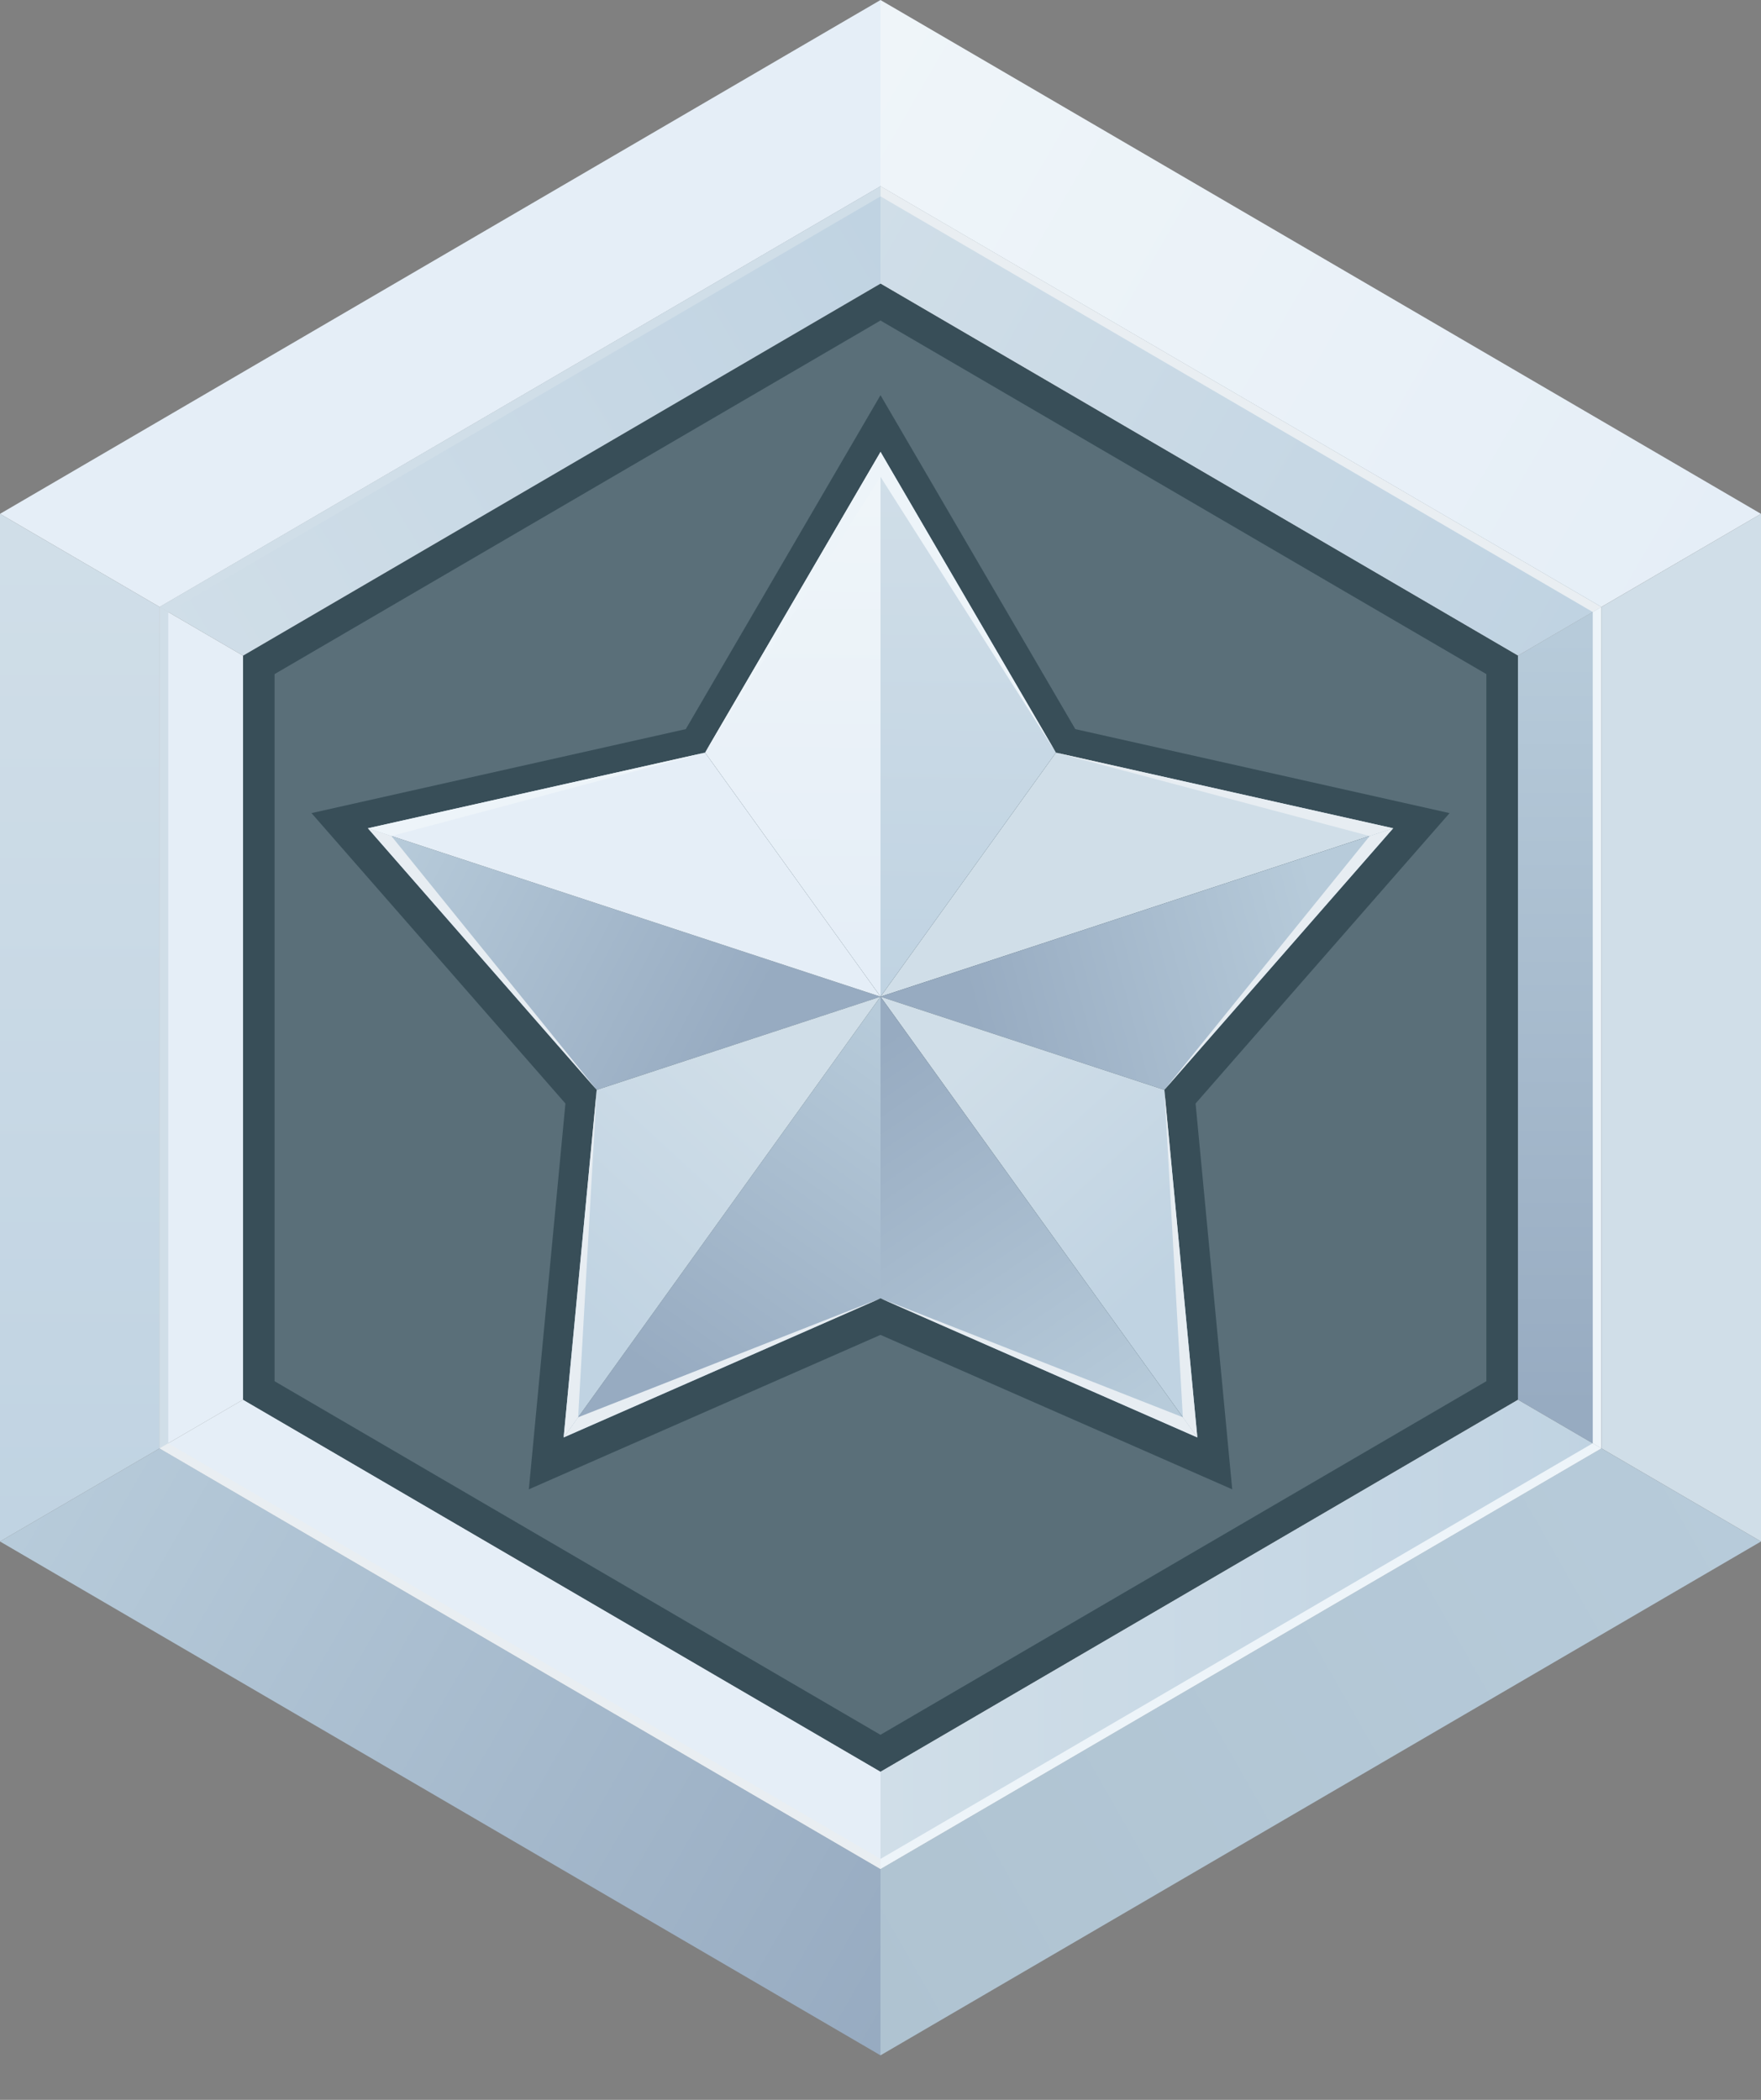 <svg width="26" height="31" viewBox="0 0 26 31" fill="none" xmlns="http://www.w3.org/2000/svg">
<rect x="0" y="0" width="26" height="31" fill="#808080" stroke="none"/>
<g clip-path="url(#clip0_358_2062)">
<path d="M13 0V2.75L23.643 8.961L26 7.586L13 0Z" fill="url(#paint0_linear_358_2062)"/>
<path d="M0 7.586L2.357 8.961L13 2.75V0L0 7.586Z" fill="url(#paint1_linear_358_2062)"/>
<path d="M26 7.586L23.644 8.961V21.382L26 22.757V7.586Z" fill="url(#paint2_linear_358_2062)"/>
<path d="M0 22.757L2.357 21.382V8.961L0 7.586V22.757Z" fill="url(#paint3_linear_358_2062)"/>
<path d="M26 22.757L23.643 21.382L13 27.592V30.343L26 22.757Z" fill="url(#paint4_linear_358_2062)"/>
<path d="M13 30.343V27.592L2.357 21.382L0 22.757L13 30.343Z" fill="url(#paint5_linear_358_2062)"/>
<path d="M2.356 21.382L3.589 20.663L3.589 9.68L2.356 8.961V21.382Z" fill="url(#paint6_linear_358_2062)"/>
<path d="M13 27.592V26.154L3.589 20.663L2.356 21.382L13 27.592Z" fill="url(#paint7_linear_358_2062)"/>
<path d="M23.644 21.382L22.411 20.663L13 26.154L13 27.592L23.644 21.382Z" fill="url(#paint8_linear_358_2062)"/>
<path d="M23.643 8.96L22.411 9.68V20.663L23.643 21.382V8.96Z" fill="url(#paint9_linear_358_2062)"/>
<path d="M13 2.75V4.188L22.411 9.68L23.643 8.961L13 2.75Z" fill="url(#paint10_linear_358_2062)"/>
<path d="M3.589 20.663V9.68L13 4.189L22.411 9.68L22.41 20.662L12.999 26.154L3.589 20.663Z" fill="#5A6F79"/>
<path opacity="0.5" d="M13 19.707L7.808 21.987L8.348 16.291L4.599 12.004L10.125 10.764L13 5.834L15.876 10.764L21.402 12.004L17.652 16.291L18.193 21.987L13 19.707Z" fill="#162F38"/>
<path d="M2.356 8.961L3.589 9.68L13 4.188V2.75L2.356 8.961Z" fill="url(#paint11_linear_358_2062)"/>
<path d="M20.569 12.228L13 14.714L15.59 11.111L20.569 12.228Z" fill="url(#paint12_linear_358_2062)"/>
<path d="M17.191 16.09L13 14.714L20.569 12.228L17.191 16.09Z" fill="url(#paint13_linear_358_2062)"/>
<path d="M13.001 6.671V14.714L10.41 11.111L13.001 6.671Z" fill="url(#paint14_linear_358_2062)"/>
<path d="M15.59 11.111L13 14.714V6.671L15.59 11.111Z" fill="url(#paint15_linear_358_2062)"/>
<path d="M5.432 12.228L13.001 14.714L8.81 16.09L5.432 12.228Z" fill="url(#paint16_linear_358_2062)"/>
<path d="M10.41 11.111L13.001 14.714L5.432 12.228L10.41 11.111Z" fill="url(#paint17_linear_358_2062)"/>
<path d="M8.322 21.221L13 14.714V19.167L8.322 21.221Z" fill="url(#paint18_linear_358_2062)"/>
<path d="M8.81 16.09L13 14.714L8.322 21.221L8.81 16.09Z" fill="url(#paint19_linear_358_2062)"/>
<path d="M17.678 21.221L13 14.714L17.191 16.09L17.678 21.221Z" fill="url(#paint20_linear_358_2062)"/>
<path opacity="0.5" d="M13 4.188L3.589 9.68V20.663L13 26.154L22.411 20.663V9.68L13 4.188ZM21.945 20.391L12.999 25.611L4.054 20.391V9.952L13 4.732L21.945 9.952L21.945 20.391Z" fill="#162F38"/>
<path d="M20.569 12.228L20.222 12.342L15.59 11.111L20.569 12.228Z" fill="#E7EDF2"/>
<path d="M17.191 16.09L20.569 12.228L20.223 12.342L17.191 16.09Z" fill="#E7EDF2"/>
<path d="M13.001 6.671V7.039L10.41 11.111L13.001 6.671Z" fill="#EDF4F9"/>
<path d="M15.59 11.111L13 6.671V7.039L15.59 11.111Z" fill="#EDF4F9"/>
<path d="M5.432 12.228L5.778 12.342L8.81 16.09L5.432 12.228Z" fill="#E7EDF2"/>
<path d="M10.41 11.111L5.432 12.228L5.778 12.342L10.41 11.111Z" fill="#EDF4F9"/>
<path d="M8.322 21.221L8.536 20.923L13 19.168L8.322 21.221Z" fill="#E7EDF2"/>
<path d="M8.81 16.09L8.322 21.221L8.536 20.923L8.81 16.09Z" fill="#E7EDF2"/>
<path d="M17.678 21.221L13 19.167V14.714L17.678 21.221Z" fill="url(#paint21_linear_358_2062)"/>
<path d="M17.678 21.221L17.464 20.923L17.191 16.09L17.678 21.221Z" fill="#E7EDF2"/>
<path d="M13 19.168L17.678 21.221L17.464 20.923L13 19.168Z" fill="#E7EDF2"/>
<path d="M13 27.443V27.592L23.643 21.382L23.516 21.307L13 27.443Z" fill="#EDF4F9"/>
<path d="M23.516 21.307L23.643 21.382V8.961L23.516 9.035V21.307Z" fill="#EDF4F9"/>
<path d="M23.516 9.035L23.643 8.961L13 2.75V2.899L23.516 9.035Z" fill="#E9EEF2"/>
<path d="M13.001 2.899V2.75L2.357 8.961L2.485 9.035L13.001 2.899Z" fill="#D0DEE8"/>
<path d="M2.484 9.035L2.357 8.961L2.356 21.382L2.484 21.307V9.035Z" fill="#D0DEE8"/>
<path d="M2.484 21.307L2.356 21.382L13 27.592V27.443L2.484 21.307Z" fill="#E9EEF2"/>
</g>
<defs>
<linearGradient id="paint0_linear_358_2062" x1="12.526" y1="1.042" x2="25.335" y2="8.461" gradientUnits="userSpaceOnUse">
<stop stop-color="#EFF5F9"/>
<stop offset="1" stop-color="#E5EEF7"/>
</linearGradient>
<linearGradient id="paint1_linear_358_2062" x1="0.51" y1="8.649" x2="13.541" y2="1.231" gradientUnits="userSpaceOnUse">
<stop stop-color="#E5EEF7"/>
<stop offset="1" stop-color="#E5EEF7"/>
</linearGradient>
<linearGradient id="paint2_linear_358_2062" x1="24.822" y1="7.73" x2="24.822" y2="22.492" gradientUnits="userSpaceOnUse">
<stop stop-color="#D0DEE8"/>
<stop offset="1" stop-color="#D0DEE8"/>
</linearGradient>
<linearGradient id="paint3_linear_358_2062" x1="1.178" y1="7.955" x2="1.178" y2="22.762" gradientUnits="userSpaceOnUse">
<stop stop-color="#D0DEE8"/>
<stop offset="1" stop-color="#C0D3E2"/>
</linearGradient>
<linearGradient id="paint4_linear_358_2062" x1="25.49" y1="21.694" x2="12.459" y2="29.112" gradientUnits="userSpaceOnUse">
<stop stop-color="#B7CBDA"/>
<stop offset="1" stop-color="#AFC3D1"/>
</linearGradient>
<linearGradient id="paint5_linear_358_2062" x1="13.474" y1="29.301" x2="0.665" y2="21.882" gradientUnits="userSpaceOnUse">
<stop stop-color="#97ABC1"/>
<stop offset="1" stop-color="#B7CBDA"/>
</linearGradient>
<linearGradient id="paint6_linear_358_2062" x1="2.973" y1="9.166" x2="2.973" y2="20.978" gradientUnits="userSpaceOnUse">
<stop stop-color="#E5EEF7"/>
<stop offset="1" stop-color="#E5EEF7"/>
</linearGradient>
<linearGradient id="paint7_linear_358_2062" x1="2.616" y1="20.828" x2="13.326" y2="26.921" gradientUnits="userSpaceOnUse">
<stop stop-color="#E5EEF7"/>
<stop offset="1" stop-color="#E5EEF7"/>
</linearGradient>
<linearGradient id="paint8_linear_358_2062" x1="13" y1="24.128" x2="23.644" y2="24.128" gradientUnits="userSpaceOnUse">
<stop stop-color="#D0DEE8"/>
<stop offset="1" stop-color="#C0D3E2"/>
</linearGradient>
<linearGradient id="paint9_linear_358_2062" x1="23.027" y1="20.786" x2="23.027" y2="9.389" gradientUnits="userSpaceOnUse">
<stop stop-color="#97ABC1"/>
<stop offset="1" stop-color="#B7CBDA"/>
</linearGradient>
<linearGradient id="paint10_linear_358_2062" x1="12.712" y1="3.283" x2="23.244" y2="9.333" gradientUnits="userSpaceOnUse">
<stop stop-color="#D0DEE8"/>
<stop offset="1" stop-color="#C0D3E2"/>
</linearGradient>
<linearGradient id="paint11_linear_358_2062" x1="2.626" y1="9.652" x2="13.072" y2="3.424" gradientUnits="userSpaceOnUse">
<stop stop-color="#D0DEE8"/>
<stop offset="1" stop-color="#C0D3E2"/>
</linearGradient>
<linearGradient id="paint12_linear_358_2062" x1="16.733" y1="13.316" x2="16.077" y2="11.368" gradientUnits="userSpaceOnUse">
<stop stop-color="#D0DEE8"/>
<stop offset="1" stop-color="#D0DEE8"/>
</linearGradient>
<linearGradient id="paint13_linear_358_2062" x1="14.477" y1="15.348" x2="19.634" y2="13.985" gradientUnits="userSpaceOnUse">
<stop stop-color="#97ABC1"/>
<stop offset="1" stop-color="#B7CBDA"/>
</linearGradient>
<linearGradient id="paint14_linear_358_2062" x1="11.742" y1="7.275" x2="11.697" y2="14.095" gradientUnits="userSpaceOnUse">
<stop stop-color="#EFF5F9"/>
<stop offset="1" stop-color="#E5EEF7"/>
</linearGradient>
<linearGradient id="paint15_linear_358_2062" x1="14.22" y1="14.634" x2="14.322" y2="6.929" gradientUnits="userSpaceOnUse">
<stop stop-color="#C0D3E2"/>
<stop offset="1" stop-color="#D0DEE8"/>
</linearGradient>
<linearGradient id="paint16_linear_358_2062" x1="10.887" y1="15.392" x2="5.647" y2="12.634" gradientUnits="userSpaceOnUse">
<stop stop-color="#97ABC1"/>
<stop offset="1" stop-color="#B7CBDA"/>
</linearGradient>
<linearGradient id="paint17_linear_358_2062" x1="13.166" y1="13.409" x2="6.116" y2="11.12" gradientUnits="userSpaceOnUse">
<stop stop-color="#E5EEF7"/>
<stop offset="1" stop-color="#E5EEF7"/>
</linearGradient>
<linearGradient id="paint18_linear_358_2062" x1="10.296" y1="20.724" x2="13.899" y2="15.601" gradientUnits="userSpaceOnUse">
<stop stop-color="#97ABC1"/>
<stop offset="1" stop-color="#B7CBDA"/>
</linearGradient>
<linearGradient id="paint19_linear_358_2062" x1="8.214" y1="19.046" x2="11.245" y2="15.747" gradientUnits="userSpaceOnUse">
<stop stop-color="#C0D3E2"/>
<stop offset="1" stop-color="#D0DEE8"/>
</linearGradient>
<linearGradient id="paint20_linear_358_2062" x1="17.407" y1="18.625" x2="14.488" y2="15.426" gradientUnits="userSpaceOnUse">
<stop stop-color="#C0D3E2"/>
<stop offset="1" stop-color="#D0DEE8"/>
</linearGradient>
<linearGradient id="paint21_linear_358_2062" x1="12.407" y1="15.767" x2="16.146" y2="21.294" gradientUnits="userSpaceOnUse">
<stop stop-color="#97ABC1"/>
<stop offset="1" stop-color="#B7CBDA"/>
</linearGradient>
<clipPath id="clip0_358_2062">
<rect width="26" height="31" fill="white"/>
</clipPath>
</defs>
</svg>
